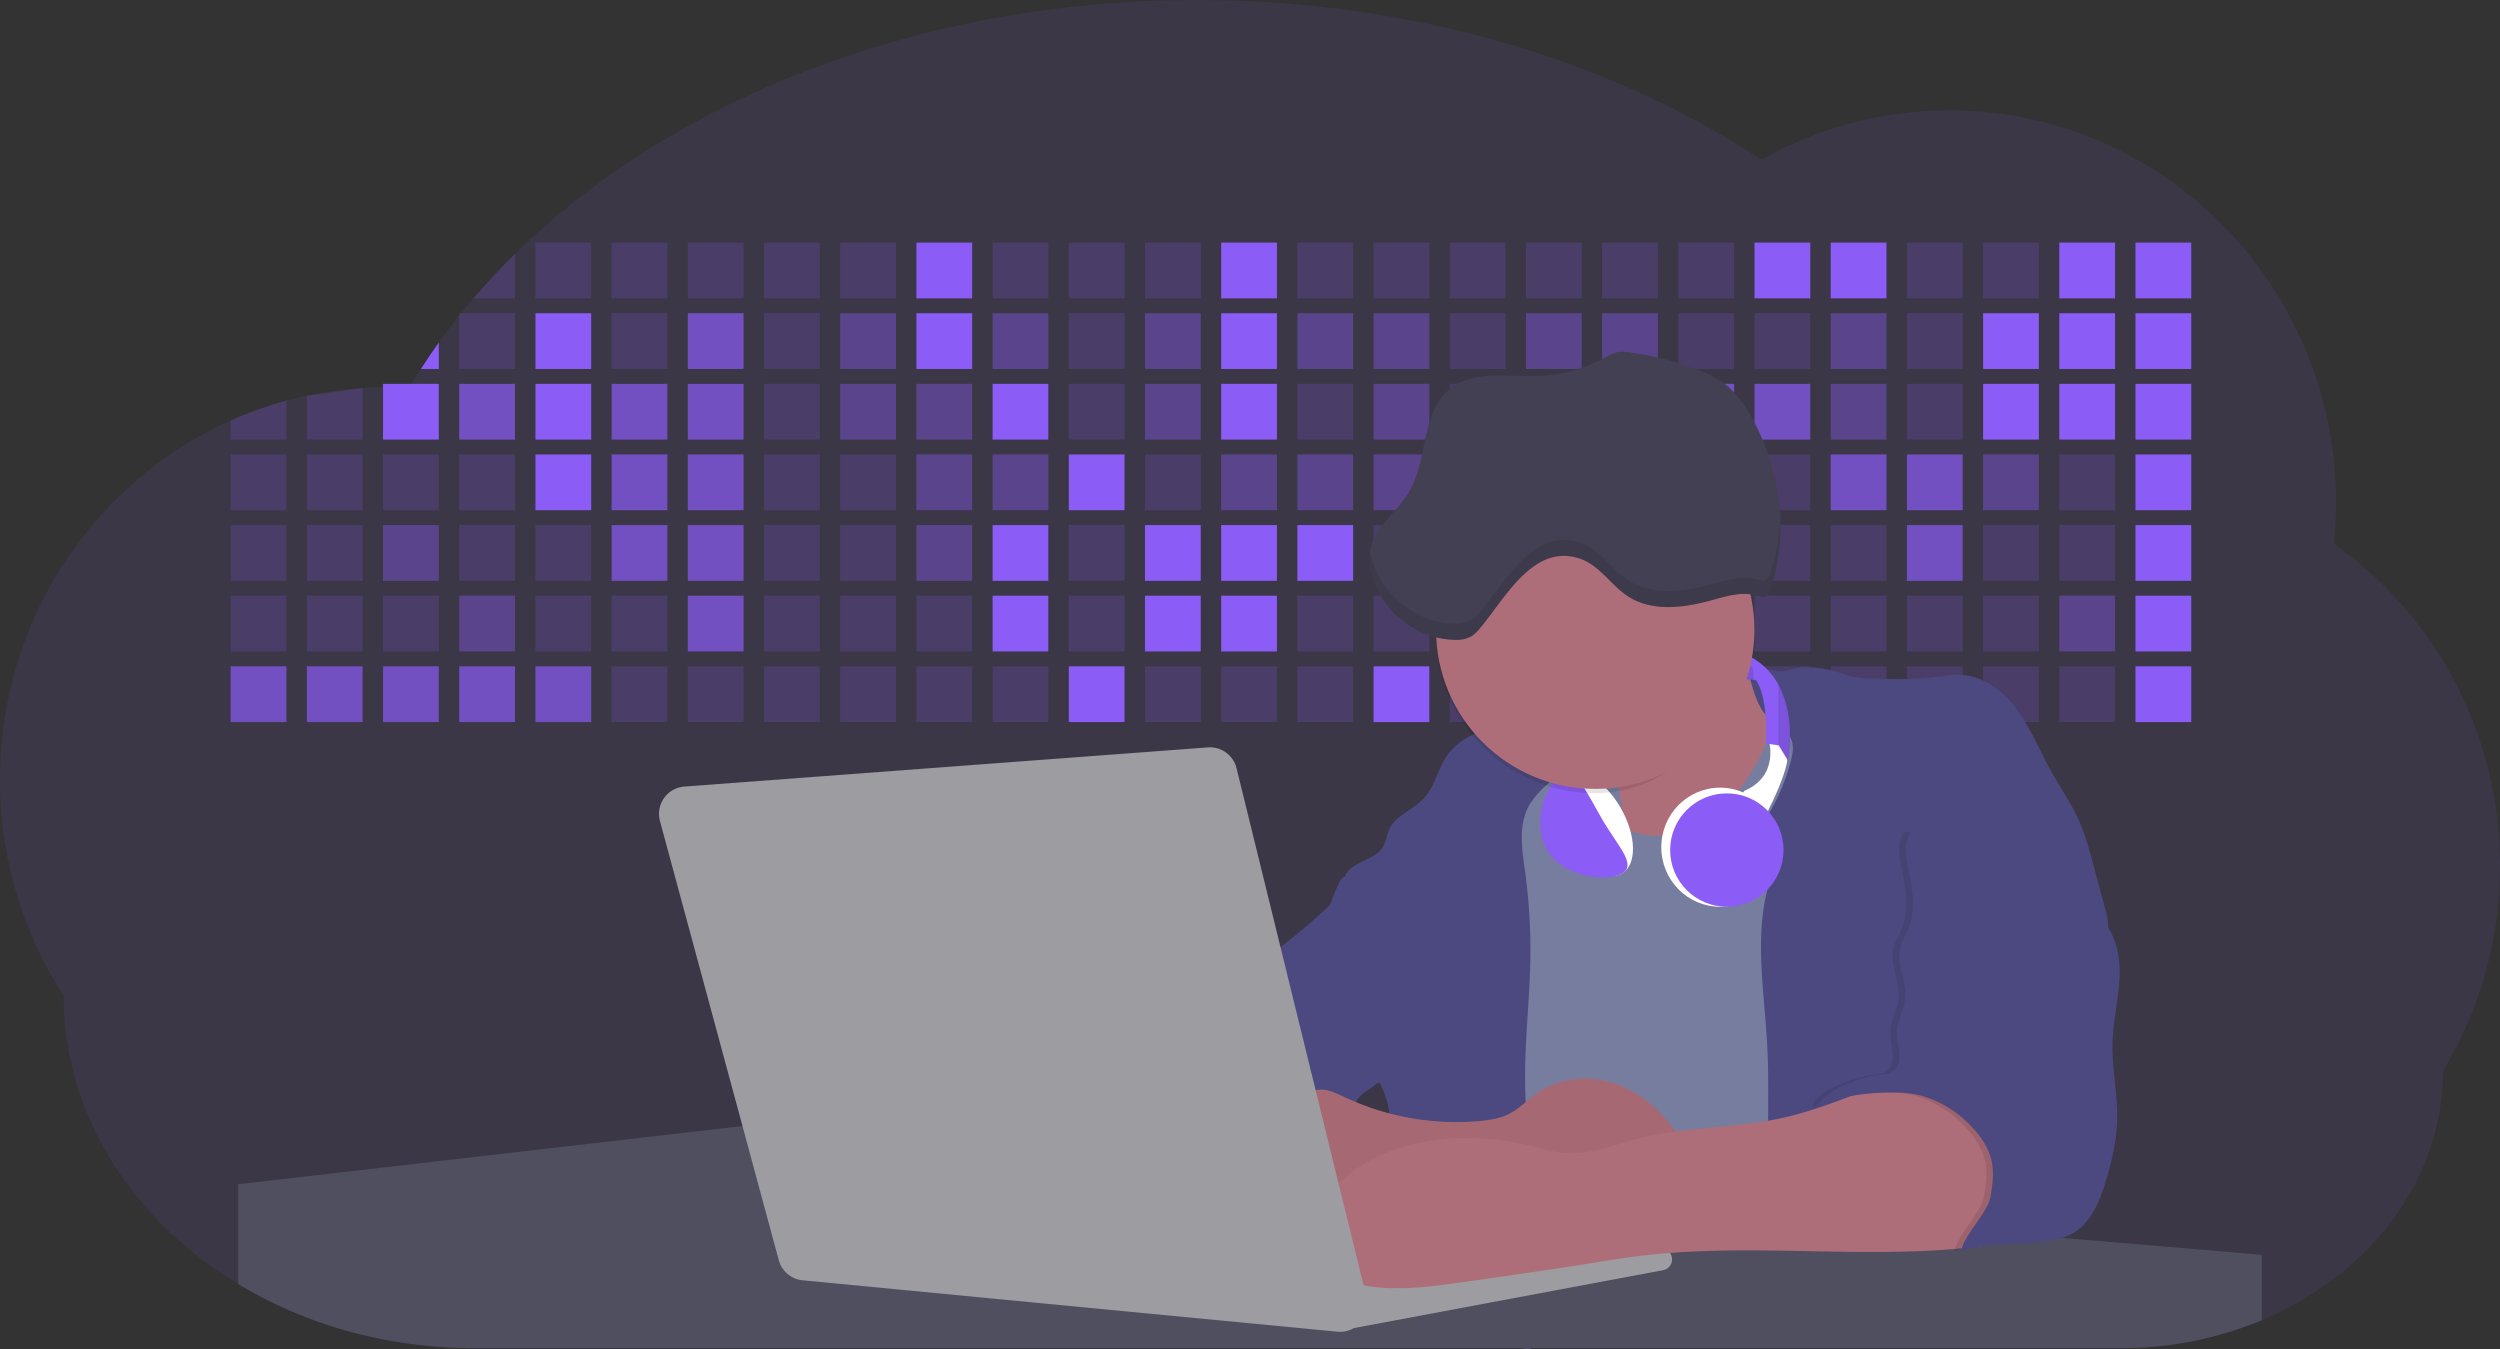 <svg id="aa7bae02-e79e-4d6b-a496-aba15f39787c" data-name="Layer 1" xmlns="http://www.w3.org/2000/svg" width="1144" height="617.32" viewBox="0 0 1144 617.32"><rect x="0" y="0" width="1144" height="617.32" fill="#333333" stroke="none"/><title>developer activity</title><path d="M1172,537.57a181.92,181.92,0,0,1-6.85,49.6,180.06,180.06,0,0,1-19.27,44.28c0,50.1-33.82,93.4-82.91,114a167.3,167.3,0,0,1-64.73,12.8H245.17c-40.25,0-77.55-10.86-108.14-29.36A185.76,185.76,0,0,1,112.2,711c-34-29.22-55.08-69.6-55.08-114.2A180.5,180.5,0,0,1,28,498.08c0-73.36,43.39-136.44,105.55-164.29a174.52,174.52,0,0,1,25.51-9.12q4.63-1.26,9.36-2.26a175.39,175.39,0,0,1,25.51-3.5q4.65-.29,9.35-.33H205c3.46,0,6.89.12,10.3.32l1.12-1.9q2.06-3.44,4.22-6.81,3.9-6.14,8.18-12.1,4.48-6.29,9.35-12.38l.83-1q2.76-3.44,5.64-6.8,9-10.49,19-20.35c72.11-70.68,185.08-116.18,312.08-116.18,98.82,0,189.15,27.55,258.34,73.07A174.18,174.18,0,0,1,920,191.86c97.74,0,177,80.37,177,179.51a184.9,184.9,0,0,1-1,18.78A180,180,0,0,1,1172,537.57Z" transform="translate(-28 -141.34)" fill="#8b5cf6" opacity="0.1"/><path d="M263.66,257.52v20.35h-19Q253.59,267.39,263.66,257.52Z" transform="translate(-28 -141.34)" fill="#8b5cf6" opacity="0.2"/><rect x="245.02" y="111.02" width="25.51" height="25.51" fill="#8b5cf6" opacity="0.2"/><rect x="279.88" y="111.02" width="25.51" height="25.51" fill="#8b5cf6" opacity="0.2"/><rect x="314.75" y="111.02" width="25.51" height="25.51" fill="#8b5cf6" opacity="0.2"/><rect x="349.61" y="111.02" width="25.51" height="25.51" fill="#8b5cf6" opacity="0.2"/><rect x="384.48" y="111.02" width="25.51" height="25.51" fill="#8b5cf6" opacity="0.2"/><rect x="419.35" y="111.02" width="25.51" height="25.51" fill="#8b5cf6"/><rect x="454.21" y="111.02" width="25.51" height="25.51" fill="#8b5cf6" opacity="0.2"/><rect x="489.08" y="111.02" width="25.51" height="25.51" fill="#8b5cf6" opacity="0.2"/><rect x="523.94" y="111.02" width="25.51" height="25.51" fill="#8b5cf6" opacity="0.2"/><rect x="558.81" y="111.02" width="25.51" height="25.51" fill="#8b5cf6"/><rect x="593.68" y="111.02" width="25.51" height="25.51" fill="#8b5cf6" opacity="0.2"/><rect x="628.54" y="111.02" width="25.51" height="25.51" fill="#8b5cf6" opacity="0.2"/><rect x="663.41" y="111.02" width="25.51" height="25.51" fill="#8b5cf6" opacity="0.2"/><rect x="698.28" y="111.02" width="25.51" height="25.51" fill="#8b5cf6" opacity="0.2"/><rect x="733.14" y="111.02" width="25.51" height="25.51" fill="#8b5cf6" opacity="0.2"/><rect x="768.01" y="111.02" width="25.51" height="25.51" fill="#8b5cf6" opacity="0.2"/><rect x="802.87" y="111.02" width="25.51" height="25.51" fill="#8b5cf6"/><rect x="837.74" y="111.02" width="25.51" height="25.51" fill="#8b5cf6"/><rect x="872.61" y="111.02" width="25.51" height="25.51" fill="#8b5cf6" opacity="0.2"/><rect x="907.47" y="111.02" width="25.51" height="25.51" fill="#8b5cf6" opacity="0.2"/><rect x="942.34" y="111.02" width="25.51" height="25.51" fill="#8b5cf6"/><rect x="977.2" y="111.02" width="25.51" height="25.51" fill="#8b5cf6"/><path d="M228.8,298.08v12.1h-8.18Q224.52,304,228.8,298.08Z" transform="translate(-28 -141.34)" fill="#8b5cf6"/><rect x="210.15" y="143.33" width="25.51" height="25.51" fill="#8b5cf6" opacity="0.2"/><rect x="245.02" y="143.33" width="25.51" height="25.51" fill="#8b5cf6"/><rect x="279.88" y="143.33" width="25.51" height="25.51" fill="#8b5cf6" opacity="0.2"/><rect x="314.75" y="143.33" width="25.51" height="25.51" fill="#8b5cf6" opacity="0.7"/><rect x="349.61" y="143.33" width="25.51" height="25.51" fill="#8b5cf6" opacity="0.2"/><rect x="384.48" y="143.33" width="25.51" height="25.51" fill="#8b5cf6" opacity="0.4"/><rect x="419.35" y="143.33" width="25.51" height="25.51" fill="#8b5cf6"/><rect x="454.21" y="143.33" width="25.51" height="25.51" fill="#8b5cf6" opacity="0.4"/><rect x="489.08" y="143.33" width="25.51" height="25.51" fill="#8b5cf6" opacity="0.2"/><rect x="523.94" y="143.33" width="25.51" height="25.51" fill="#8b5cf6" opacity="0.4"/><rect x="558.81" y="143.33" width="25.51" height="25.51" fill="#8b5cf6"/><rect x="593.68" y="143.33" width="25.51" height="25.51" fill="#8b5cf6" opacity="0.4"/><rect x="628.54" y="143.33" width="25.51" height="25.51" fill="#8b5cf6" opacity="0.4"/><rect x="663.41" y="143.33" width="25.51" height="25.51" fill="#8b5cf6" opacity="0.2"/><rect x="698.28" y="143.33" width="25.51" height="25.51" fill="#8b5cf6" opacity="0.4"/><rect x="733.14" y="143.33" width="25.51" height="25.51" fill="#8b5cf6" opacity="0.4"/><rect x="768.01" y="143.33" width="25.51" height="25.51" fill="#8b5cf6" opacity="0.2"/><rect x="802.87" y="143.33" width="25.51" height="25.51" fill="#8b5cf6" opacity="0.2"/><rect x="837.74" y="143.33" width="25.51" height="25.51" fill="#8b5cf6" opacity="0.4"/><rect x="872.61" y="143.33" width="25.51" height="25.51" fill="#8b5cf6" opacity="0.2"/><rect x="907.47" y="143.33" width="25.51" height="25.51" fill="#8b5cf6"/><rect x="942.34" y="143.33" width="25.51" height="25.51" fill="#8b5cf6"/><rect x="977.2" y="143.33" width="25.51" height="25.51" fill="#8b5cf6"/><path d="M159.06,324.67V342.5H133.55v-8.71A174.52,174.52,0,0,1,159.06,324.67Z" transform="translate(-28 -141.34)" fill="#8b5cf6" opacity="0.2"/><polygon points="165.93 177.57 165.93 201.16 140.42 201.16 140.42 181.07 165.93 177.57" fill="#8b5cf6" opacity="0.2"/><rect x="175.28" y="175.65" width="25.51" height="25.51" fill="#8b5cf6"/><rect x="210.15" y="175.65" width="25.51" height="25.51" fill="#8b5cf6" opacity="0.7"/><rect x="245.02" y="175.65" width="25.51" height="25.51" fill="#8b5cf6"/><rect x="279.88" y="175.65" width="25.51" height="25.51" fill="#8b5cf6" opacity="0.7"/><rect x="314.75" y="175.65" width="25.51" height="25.51" fill="#8b5cf6" opacity="0.7"/><rect x="349.61" y="175.65" width="25.51" height="25.51" fill="#8b5cf6" opacity="0.2"/><rect x="384.48" y="175.65" width="25.51" height="25.51" fill="#8b5cf6" opacity="0.4"/><rect x="419.35" y="175.65" width="25.51" height="25.51" fill="#8b5cf6" opacity="0.4"/><rect x="454.21" y="175.65" width="25.51" height="25.51" fill="#8b5cf6"/><rect x="489.08" y="175.65" width="25.51" height="25.51" fill="#8b5cf6" opacity="0.2"/><rect x="523.94" y="175.65" width="25.51" height="25.51" fill="#8b5cf6" opacity="0.4"/><rect x="558.81" y="175.65" width="25.51" height="25.51" fill="#8b5cf6"/><rect x="593.68" y="175.65" width="25.51" height="25.51" fill="#8b5cf6" opacity="0.2"/><rect x="628.54" y="175.65" width="25.51" height="25.51" fill="#8b5cf6" opacity="0.4"/><rect x="663.41" y="175.65" width="25.51" height="25.51" fill="#8b5cf6" opacity="0.2"/><rect x="698.28" y="175.65" width="25.51" height="25.51" fill="#8b5cf6"/><rect x="733.14" y="175.65" width="25.51" height="25.51" fill="#8b5cf6" opacity="0.2"/><rect x="768.01" y="175.65" width="25.51" height="25.51" fill="#8b5cf6" opacity="0.7"/><rect x="802.87" y="175.65" width="25.51" height="25.51" fill="#8b5cf6" opacity="0.7"/><rect x="837.74" y="175.65" width="25.51" height="25.51" fill="#8b5cf6" opacity="0.4"/><rect x="872.61" y="175.65" width="25.51" height="25.51" fill="#8b5cf6" opacity="0.2"/><rect x="907.47" y="175.65" width="25.51" height="25.51" fill="#8b5cf6"/><rect x="942.34" y="175.65" width="25.51" height="25.51" fill="#8b5cf6"/><rect x="977.2" y="175.65" width="25.51" height="25.51" fill="#8b5cf6"/><rect x="105.55" y="207.96" width="25.51" height="25.51" fill="#8b5cf6" opacity="0.2"/><rect x="140.42" y="207.96" width="25.51" height="25.51" fill="#8b5cf6" opacity="0.2"/><rect x="175.28" y="207.96" width="25.51" height="25.51" fill="#8b5cf6" opacity="0.2"/><rect x="210.15" y="207.96" width="25.51" height="25.51" fill="#8b5cf6" opacity="0.2"/><rect x="245.02" y="207.96" width="25.51" height="25.51" fill="#8b5cf6"/><rect x="279.88" y="207.96" width="25.51" height="25.51" fill="#8b5cf6" opacity="0.7"/><rect x="314.75" y="207.96" width="25.51" height="25.51" fill="#8b5cf6" opacity="0.7"/><rect x="349.61" y="207.96" width="25.51" height="25.51" fill="#8b5cf6" opacity="0.2"/><rect x="384.48" y="207.96" width="25.51" height="25.51" fill="#8b5cf6" opacity="0.2"/><rect x="419.35" y="207.96" width="25.51" height="25.51" fill="#8b5cf6" opacity="0.4"/><rect x="454.21" y="207.96" width="25.51" height="25.51" fill="#8b5cf6" opacity="0.4"/><rect x="489.08" y="207.96" width="25.51" height="25.51" fill="#8b5cf6"/><rect x="523.94" y="207.96" width="25.51" height="25.51" fill="#8b5cf6" opacity="0.2"/><rect x="558.81" y="207.96" width="25.51" height="25.51" fill="#8b5cf6" opacity="0.4"/><rect x="593.68" y="207.96" width="25.51" height="25.51" fill="#8b5cf6" opacity="0.4"/><rect x="628.54" y="207.96" width="25.51" height="25.51" fill="#8b5cf6" opacity="0.4"/><rect x="663.41" y="207.96" width="25.51" height="25.51" fill="#8b5cf6" opacity="0.4"/><rect x="698.28" y="207.96" width="25.51" height="25.51" fill="#8b5cf6" opacity="0.2"/><rect x="733.14" y="207.96" width="25.51" height="25.51" fill="#8b5cf6" opacity="0.2"/><rect x="768.01" y="207.96" width="25.51" height="25.51" fill="#8b5cf6" opacity="0.2"/><rect x="802.87" y="207.96" width="25.51" height="25.51" fill="#8b5cf6" opacity="0.2"/><rect x="837.74" y="207.96" width="25.51" height="25.51" fill="#8b5cf6" opacity="0.7"/><rect x="872.61" y="207.96" width="25.51" height="25.51" fill="#8b5cf6" opacity="0.7"/><rect x="907.47" y="207.96" width="25.51" height="25.51" fill="#8b5cf6" opacity="0.4"/><rect x="942.34" y="207.96" width="25.51" height="25.51" fill="#8b5cf6" opacity="0.2"/><rect x="977.2" y="207.96" width="25.51" height="25.51" fill="#8b5cf6"/><rect x="105.55" y="240.28" width="25.51" height="25.51" fill="#8b5cf6" opacity="0.2"/><rect x="140.42" y="240.28" width="25.51" height="25.51" fill="#8b5cf6" opacity="0.2"/><rect x="175.28" y="240.28" width="25.51" height="25.51" fill="#8b5cf6" opacity="0.4"/><rect x="210.15" y="240.28" width="25.51" height="25.51" fill="#8b5cf6" opacity="0.2"/><rect x="245.02" y="240.28" width="25.51" height="25.51" fill="#8b5cf6" opacity="0.2"/><rect x="279.88" y="240.28" width="25.51" height="25.51" fill="#8b5cf6" opacity="0.7"/><rect x="314.75" y="240.28" width="25.51" height="25.51" fill="#8b5cf6" opacity="0.7"/><rect x="349.61" y="240.28" width="25.51" height="25.51" fill="#8b5cf6" opacity="0.2"/><rect x="384.48" y="240.28" width="25.51" height="25.51" fill="#8b5cf6" opacity="0.2"/><rect x="419.35" y="240.28" width="25.51" height="25.51" fill="#8b5cf6" opacity="0.4"/><rect x="454.21" y="240.28" width="25.51" height="25.51" fill="#8b5cf6"/><rect x="489.08" y="240.28" width="25.51" height="25.51" fill="#8b5cf6" opacity="0.2"/><rect x="523.94" y="240.28" width="25.51" height="25.51" fill="#8b5cf6"/><rect x="558.81" y="240.28" width="25.51" height="25.51" fill="#8b5cf6"/><rect x="593.68" y="240.28" width="25.51" height="25.51" fill="#8b5cf6"/><rect x="628.54" y="240.28" width="25.51" height="25.51" fill="#8b5cf6" opacity="0.2"/><rect x="663.41" y="240.28" width="25.51" height="25.51" fill="#8b5cf6"/><rect x="698.28" y="240.28" width="25.51" height="25.51" fill="#8b5cf6" opacity="0.2"/><rect x="733.14" y="240.28" width="25.51" height="25.51" fill="#8b5cf6" opacity="0.2"/><rect x="768.01" y="240.28" width="25.51" height="25.51" fill="#8b5cf6" opacity="0.2"/><rect x="802.87" y="240.28" width="25.51" height="25.51" fill="#8b5cf6" opacity="0.2"/><rect x="837.74" y="240.28" width="25.51" height="25.51" fill="#8b5cf6" opacity="0.2"/><rect x="872.61" y="240.28" width="25.51" height="25.51" fill="#8b5cf6" opacity="0.7"/><rect x="907.47" y="240.28" width="25.51" height="25.51" fill="#8b5cf6" opacity="0.2"/><rect x="942.34" y="240.28" width="25.51" height="25.51" fill="#8b5cf6" opacity="0.2"/><rect x="977.2" y="240.28" width="25.51" height="25.51" fill="#8b5cf6"/><rect x="105.55" y="272.59" width="25.51" height="25.51" fill="#8b5cf6" opacity="0.2"/><rect x="140.42" y="272.59" width="25.51" height="25.51" fill="#8b5cf6" opacity="0.2"/><rect x="175.28" y="272.59" width="25.51" height="25.51" fill="#8b5cf6" opacity="0.2"/><rect x="210.15" y="272.59" width="25.51" height="25.51" fill="#8b5cf6" opacity="0.4"/><rect x="245.02" y="272.59" width="25.51" height="25.51" fill="#8b5cf6" opacity="0.2"/><rect x="279.88" y="272.59" width="25.51" height="25.51" fill="#8b5cf6" opacity="0.2"/><rect x="314.75" y="272.59" width="25.51" height="25.51" fill="#8b5cf6" opacity="0.7"/><rect x="349.61" y="272.59" width="25.51" height="25.51" fill="#8b5cf6" opacity="0.2"/><rect x="384.48" y="272.59" width="25.51" height="25.51" fill="#8b5cf6" opacity="0.2"/><rect x="419.35" y="272.59" width="25.51" height="25.51" fill="#8b5cf6" opacity="0.2"/><rect x="454.21" y="272.59" width="25.51" height="25.51" fill="#8b5cf6"/><rect x="489.08" y="272.59" width="25.51" height="25.51" fill="#8b5cf6" opacity="0.2"/><rect x="523.94" y="272.59" width="25.51" height="25.51" fill="#8b5cf6"/><rect x="558.81" y="272.59" width="25.51" height="25.51" fill="#8b5cf6"/><rect x="593.68" y="272.59" width="25.51" height="25.51" fill="#8b5cf6" opacity="0.2"/><rect x="628.54" y="272.59" width="25.51" height="25.51" fill="#8b5cf6" opacity="0.2"/><rect x="663.41" y="272.59" width="25.51" height="25.51" fill="#8b5cf6" opacity="0.2"/><rect x="698.28" y="272.59" width="25.51" height="25.51" fill="#8b5cf6" opacity="0.2"/><rect x="733.14" y="272.59" width="25.51" height="25.51" fill="#8b5cf6" opacity="0.2"/><rect x="768.01" y="272.59" width="25.51" height="25.51" fill="#8b5cf6" opacity="0.2"/><rect x="802.87" y="272.59" width="25.51" height="25.51" fill="#8b5cf6" opacity="0.2"/><rect x="837.74" y="272.59" width="25.51" height="25.51" fill="#8b5cf6" opacity="0.2"/><rect x="872.61" y="272.59" width="25.51" height="25.51" fill="#8b5cf6" opacity="0.2"/><rect x="907.47" y="272.59" width="25.51" height="25.51" fill="#8b5cf6" opacity="0.2"/><rect x="942.34" y="272.59" width="25.51" height="25.51" fill="#8b5cf6" opacity="0.4"/><rect x="977.2" y="272.59" width="25.51" height="25.51" fill="#8b5cf6"/><rect x="105.55" y="304.91" width="25.51" height="25.51" fill="#8b5cf6" opacity="0.7"/><rect x="140.42" y="304.91" width="25.51" height="25.51" fill="#8b5cf6" opacity="0.7"/><rect x="175.28" y="304.91" width="25.51" height="25.51" fill="#8b5cf6" opacity="0.7"/><rect x="210.15" y="304.91" width="25.51" height="25.51" fill="#8b5cf6" opacity="0.7"/><rect x="245.02" y="304.91" width="25.51" height="25.51" fill="#8b5cf6" opacity="0.7"/><rect x="279.88" y="304.91" width="25.51" height="25.51" fill="#8b5cf6" opacity="0.2"/><rect x="314.75" y="304.91" width="25.51" height="25.51" fill="#8b5cf6" opacity="0.2"/><rect x="349.61" y="304.91" width="25.51" height="25.51" fill="#8b5cf6" opacity="0.2"/><rect x="384.48" y="304.91" width="25.51" height="25.51" fill="#8b5cf6" opacity="0.2"/><rect x="419.35" y="304.91" width="25.51" height="25.51" fill="#8b5cf6" opacity="0.2"/><rect x="454.21" y="304.91" width="25.51" height="25.51" fill="#8b5cf6" opacity="0.2"/><rect x="489.08" y="304.91" width="25.51" height="25.51" fill="#8b5cf6"/><rect x="523.94" y="304.91" width="25.51" height="25.51" fill="#8b5cf6" opacity="0.2"/><rect x="558.81" y="304.91" width="25.51" height="25.51" fill="#8b5cf6" opacity="0.2"/><rect x="593.68" y="304.91" width="25.51" height="25.51" fill="#8b5cf6" opacity="0.2"/><rect x="628.54" y="304.91" width="25.51" height="25.51" fill="#8b5cf6"/><rect x="663.41" y="304.91" width="25.51" height="25.51" fill="#8b5cf6" opacity="0.2"/><rect x="698.28" y="304.91" width="25.51" height="25.51" fill="#8b5cf6" opacity="0.2"/><rect x="733.14" y="304.91" width="25.51" height="25.51" fill="#8b5cf6" opacity="0.2"/><rect x="768.01" y="304.91" width="25.51" height="25.51" fill="#8b5cf6" opacity="0.2"/><rect x="802.87" y="304.91" width="25.51" height="25.51" fill="#8b5cf6" opacity="0.2"/><rect x="837.74" y="304.91" width="25.51" height="25.51" fill="#8b5cf6" opacity="0.2"/><rect x="872.61" y="304.91" width="25.51" height="25.51" fill="#8b5cf6" opacity="0.2"/><rect x="907.47" y="304.91" width="25.51" height="25.51" fill="#8b5cf6" opacity="0.2"/><rect x="942.34" y="304.91" width="25.51" height="25.51" fill="#8b5cf6" opacity="0.2"/><rect x="977.2" y="304.91" width="25.51" height="25.51" fill="#8b5cf6"/><circle cx="734.52" cy="363.89" r="34.87" fill="#767d9f"/><path d="M760.71,460.87q5.22,22.78,8.86,45.9c.73,4.58,1.38,9.41-.28,13.74-1.39,3.61-4.22,6.43-6.44,9.59s-3.9,7.21-2.55,10.83,5.29,5.6,9.05,6.62c10.76,2.9,22.23.79,32.94-2.35a53.29,53.29,0,0,0,13.81-5.72c4.54-2.88,8.26-6.88,11.68-11,15.61-18.93,25.83-41.65,35.45-64.23a39.12,39.12,0,0,1-33.11-13.34c-3.94-4.63-6.83-11.08-4.61-16.74-6.51,3.57-14.24,3.81-21.25,6.25a75.49,75.49,0,0,0-12.5,6.15q-7.18,4.15-14.28,8.46C772.07,458.29,767,461.19,760.71,460.87Z" transform="translate(-28 -141.34)" fill="#ae6e79"/><path d="M833.64,487.05c-6.11,11.89-14.06,23.32-25.41,30.4s-26.63,9-38,2c-5.6-3.42-9.84-8.62-14.73-13s-11-8.13-17.57-7.56c-7.24.63-12.91,6.28-17.76,11.69-7.36,8.22-14.47,16.79-19.68,26.52-10,18.7-12.37,40.56-11.93,61.76s3.51,42.29,3.58,63.49c.1,26.08-4.32,51.95-8.79,77.64,41.1-5.06,82.25,6,123.44,10.19,26.36,2.71,52.92,2.65,79.42,2.58,4.66,0,9.62-.12,13.5-2.7a18.2,18.2,0,0,0,5.59-6.64c3.66-6.75,5.13-14.45,6.15-22.06,2.59-19.22,2.67-38.68,2.74-58.08.18-47,.35-94.17-5.62-140.8-1.47-11.47-3.35-23-7.75-33.73s-11.58-20.6-21.62-26.35c-6.45-3.7-21.4-10.14-29-6.41C841.67,460.15,837.73,479.09,833.64,487.05Z" transform="translate(-28 -141.34)" fill="#767d9f"/><path d="M836.68,619.77c-1.55-29-7.86-59.95,5.57-85.69,3.3-6.32-8.54-14.21-4.88-20.33a92.08,92.08,0,0,0,10.06-23.93c.76-2.89,1.37-5.95.65-8.85-1.33-5.29-6.56-8.44-11-11.66-4.9-3.56-7.42-14.41-9-20.28s12.57,1.2,18.26-.89c7.9-2.89,17.94-1.07,25.82,1.86,4.4,1.62,9.18,1.76,13.87,1.88,9.11.24,18.25.47,27.29-.65,4.06-.51,8.13-1.28,12.21-1.05,10.41.59,19.46,7.71,25.62,16.13s10.08,18.23,15.13,27.35c4.21,7.6,9.23,14.78,12.82,22.69,3.18,7,5.19,14.52,7.18,22l5.13,19.19a25.58,25.58,0,0,1,1.26,8.51c-.26,3.07-1.62,5.93-3,8.66A164.12,164.12,0,0,1,971,603.2c-10.79,13.23-23.89,25.16-30.3,41-2.5,6.17-3.89,12.73-5.16,19.27a707.94,707.94,0,0,0-10.9,79.15,174.2,174.2,0,0,0-36.52-12.21,177.61,177.61,0,0,0-19-3c-5.59-.58-12.8.52-18.12-1-8.9-2.53-9.88-17.58-11.23-25.46-2.16-12.55-2.59-25.32-2.67-38C837,648.53,837.45,634.14,836.68,619.77Z" transform="translate(-28 -141.34)" fill="#4c4981"/><path d="M641.23,565.54c4.21,24,8.85,48.07,18,70.62-.23.22-.46.42-.69.62-.81.69-1.65,1.34-2.53,2-2.05,1.44-4.3,2.66-6,4.54a8,8,0,0,0-1.5,2.45,5.48,5.48,0,0,0,0,4.47c-4.77,2.11-10.31,1.46-15.66,1.26-4.61-.17-9.08,0-12.78,2.53-5.14,3.54-6.69,10.34-7.52,16.52q-.46,3.38-.79,6.77-.32,3.15-.52,6.32a188.61,188.61,0,0,0-.19,21q.08,1.92.21,3.84c-16.34-.39-31.23-8.91-45.32-17.19-3.22-1.89-6.54-3.88-8.63-7A15.8,15.8,0,0,1,555,674c0-.51.09-1,.16-1.52a41.58,41.58,0,0,1,2.29-8.68,107.2,107.2,0,0,1,19.19-32.65c3.58-4.18,7.61-8.27,9.28-13.52.73-2.29,1-4.72,1.74-7,3.32-9.88,15.3-14.55,19.4-24.14,1-2.29,1.46-4.8,2.7-7a17.63,17.63,0,0,1,4.25-4.75c.73-.61,1.49-1.2,2.24-1.79q10.54-8.26,20.31-17.45,1.82-1.71,3.6-3.46A59.48,59.48,0,0,0,641.23,565.54Z" transform="translate(-28 -141.34)" fill="#4c4981"/><path d="M742,494.56c-1.44,1.52-3,2.95-4.53,4.37l-.41.37-1.62,1.5a39,39,0,0,0-7.55,8.79l-.17.28c-5.1,9.13-3.21,20.37-1.79,30.74a261.55,261.55,0,0,1,2.37,39c-.26,18-2.38,35.88-2.42,53.86,0,4.08.09,8.15.27,12.23.29,6.63.79,13.25,1.39,19.87.65,7.26,1.43,14.51,2.16,21.76.58,5.61,1.13,11.21,1.59,16.81.23,2.9.45,5.79.63,8.69.21,3.4.38,6.81.48,10.21h0c.07,2.16.11,4.31.11,6.47,0,1.23,0,2.45,0,3.67q0,3.51-.19,7-.2,4.49-.61,9c-.31,3.27-.86,6.84-3.16,9.14-.14.14-.29.27-.44.4l-3.24-.4a332.72,332.72,0,0,0-67.3-1.2c.49-3.38.94-6.75,1.38-10.14.2-1.6.4-3.21.59-4.82q.33-2.76.63-5.52c.23-2,.44-4,.64-6q.78-7.73,1.37-15.47.87-11.29,1.32-22.62.22-5.41.34-10.83.17-6.72.16-13.45,0-6.54-.11-13.1c0-1.44-.06-2.88-.18-4.31a27.35,27.35,0,0,0-.53-3.83,49.87,49.87,0,0,0-3-8.48c-.22-.52-.43-1-.64-1.55-.12-.27-.23-.55-.34-.82,5.76-5.13,9.86-12,13.8-18.76,6.39-10.89,12.93-22.26,14-34.84s-5.18-26.71-17.2-30.55c-3.27-1-6.73-1.28-10.1-1.87-3.18-.56-9.81-1.83-13.49-4.11q-3,3.08-6,6.05a22.15,22.15,0,0,1,2.17-8.71l1.42.07a2.71,2.71,0,0,1-.16-1c0-1.07.74-2.28,2.32-3.62,4.71-4,12.12-4.89,15.09-10.3,1.24-2.25,1.45-4.93,2.45-7.29,2.87-6.73,11.11-9.21,16.07-14.59s6.2-13,10.21-19a28.62,28.62,0,0,1,12-10c.4-.19.81-.38,1.22-.55,8.3-3.55,18.16-4.36,26.76-4.34,3.34,0,12,.1,16.24,1.79a5.32,5.32,0,0,1,1.85,1.13C752.37,480.61,745.34,491,742,494.56Z" transform="translate(-28 -141.34)" fill="#4c4981"/><path d="M642.72,542.69a60.88,60.88,0,0,1,46.74,4.87c7.2,4,13.66,9.58,17.62,16.78,5.95,10.8,5.69,23.82,5.27,36.15-.21,6.17-.48,12.56-3.2,18.1C706,625,700.06,629.4,694,633a42.24,42.24,0,0,1-12.32,5.33c-6.72,1.46-13.7.22-20.47-1-7.36-1.36-15.26-3-20.37-8.48-3-3.18-4.64-7.31-6.26-11.35q-3.49-8.75-7-17.48c-4.05-10.11-5.42-18.52-.07-28.37,2.43-4.49,5.4-8.69,7.8-13.21C636.51,556.14,640.81,543.28,642.72,542.69Z" transform="translate(-28 -141.34)" fill="#4c4981"/><path d="M1063,715.56v29.9a167.3,167.3,0,0,1-64.73,12.8H728.58c-.14.14-.29.27-.44.4l-3.24-.4H245.17c-40.25,0-77.55-10.86-108.14-29.36V683.25l230.72-26.63.18,0L502.29,668l34.77,3,18.06,1.53,37.38,3.17,19.23,1.63,28,2.38,3.94.33,20.18,1.71L691.23,684l38.5,3.26,64.18,5.45,45.15,3.83,74.14,6.29,14.1,1.19,1.52.13,1.32.11,18.62,1.58,20.44,1.74,2.37.2Z" transform="translate(-28 -141.34)" fill="#504f60"/><polygon points="764 573.12 474.86 523.77 463.65 580.46 596.19 596.33 637 601.44 749.26 579.33 764 573.12" fill="#9c9ca1"/><path d="M642.33,739.94l144.86-27.23a5,5,0,0,1,5.94,4.93h0a5,5,0,0,1-4.09,4.93L647.57,749.06Z" transform="translate(-28 -141.34)" fill="#9c9ca1"/><path d="M705.17,654.31c4.51-.42,9.08-1.13,13.14-3.13,5-2.49,8.89-6.78,13.52-9.94,10.18-7,23.8-7.94,35.47-3.92s21.41,12.63,28.23,22.91c4.53,6.85,7.93,15.59,4.73,23.15a30.51,30.51,0,0,1-4.12,6.44l-8.34,10.9a29,29,0,0,1-5.66,6.09c-3.12,2.27-7,3.2-10.82,3.76-10.15,1.48-20.48.64-30.71,1.32-17.57,1.17-34.73,6.83-52.34,6.64-10.12-.11-20.11-2.15-30-4.19l-43.77-9c-7.62-1.56-16.23-3.84-19.82-10.75-1.61-3.11-1.91-6.71-2.1-10.21-.52-9.64,0-20.36,6.68-27.31,6.28-6.52,16.21-8.58,23.71-13.4,9.18-5.91,12.21-4,21.89.44A120,120,0,0,0,705.17,654.31Z" transform="translate(-28 -141.34)" fill="#ae6e79"/><path d="M705.17,654.31c4.51-.42,9.08-1.13,13.14-3.13,5-2.49,8.89-6.78,13.52-9.94,10.18-7,23.8-7.94,35.47-3.92s21.41,12.63,28.23,22.91c4.53,6.85,7.93,15.59,4.73,23.15a30.51,30.51,0,0,1-4.12,6.44l-8.34,10.9a29,29,0,0,1-5.66,6.09c-3.12,2.27-7,3.2-10.82,3.76-10.15,1.48-20.48.64-30.71,1.32-17.57,1.17-34.73,6.83-52.34,6.64-10.12-.11-20.11-2.15-30-4.19l-43.77-9c-7.62-1.56-16.23-3.84-19.82-10.75-1.61-3.11-1.91-6.71-2.1-10.21-.52-9.64,0-20.36,6.68-27.31,6.28-6.52,16.21-8.58,23.71-13.4,9.18-5.91,12.21-4,21.89.44A120,120,0,0,0,705.17,654.31Z" transform="translate(-28 -141.34)" opacity="0.05"/><path d="M880.94,640.6c-12.28,4.75-24.63,9.52-37.49,12.35-21.56,4.75-44.12,4-65.51,9.43-11.3,2.88-22.53,7.52-34.14,6.58-5.19-.42-10.2-2-15.25-3.2-28.37-7-60.62-4.73-83.66,13.27-7.88,6.15-14.33,13.82-20.18,22a14.7,14.7,0,0,0,5.91,21.88A86.62,86.62,0,0,0,659,730.48c13.13,1.16,26.32-.7,39.38-2.56,19.38-2.75,38.77-5.51,58.1-8.6,6.94-1.11,13.88-2.26,20.86-3.14,50.23-6.35,101.37,1.37,151.73-3.93,5.09-.54,10.27-1.24,14.9-3.41,11.72-5.5,17.52-20,15.1-32.74s-11.76-23.33-23-29.83c-9.42-5.47-19.58-7.68-30.07-10C896.26,634,890.32,637,880.94,640.6Z" transform="translate(-28 -141.34)" fill="#ae6e79"/><path d="M988.67,564.44c5.54,7.26,6.72,17,6.12,26.09s-2.76,18.08-3.08,27.21c-.44,12.52,2.58,25,2.07,37.48-.36,8.73-2.43,17.29-4.88,25.67-2.89,9.89-7.07,20.52-16.2,25.27-12.12,6.31-37.54,2.76-50.29,7.7,1.16-7.23,12.28-17.7,13.44-24.93.8-5,1.61-10.14.75-15.15-1.1-6.39-4.85-12.06-9.3-16.78-7.08-7.51-16.32-13.16-26.47-15s-35-.33-43.12,6.08c-1-6.62,17.6-13,24.14-14.43,3.26-.73,7-.32,9.61-2.39,5-3.92,1.37-11.73,1.61-18,.19-5,3.11-9.58,3.7-14.58,1-8-4.22-16.15-2.17-24,.76-2.9,2.45-5.45,3.62-8.21,3.56-8.45,2-18.09.1-27.07-1.18-5.64-2.33-12,.81-16.81,2.91-4.49,11.17,11.5,16.46,10.76,17.47-2.45,33.28-15.4,47.39-4.8,7.19,5.4,8.13,11,11,18.71C976.77,554.6,984,558.36,988.67,564.44Z" transform="translate(-28 -141.34)" opacity="0.1"/><path d="M991.67,564.44c5.54,7.26,6.72,17,6.12,26.09s-2.76,18.08-3.08,27.21c-.44,12.52,2.58,25,2.07,37.48-.36,8.73-2.43,17.29-4.88,25.67-2.89,9.89-7.07,20.52-16.2,25.27-12.12,6.31-37.54,2.76-50.29,7.7,1.16-7.23,12.28-17.7,13.44-24.93.8-5,1.61-10.14.75-15.15-1.1-6.39-4.85-12.06-9.3-16.78-7.08-7.51-16.32-13.16-26.47-15s-35-.33-43.12,6.08c-1-6.62,17.6-13,24.14-14.43,3.26-.73,7-.32,9.61-2.39,5-3.92,1.37-11.73,1.61-18,.19-5,3.11-9.58,3.7-14.58,1-8-4.22-16.15-2.17-24,.76-2.9,2.45-5.45,3.62-8.21,3.56-8.45,2-18.09.1-27.07-1.18-5.64-2.33-12,.81-16.81,2.91-4.49,8.6-6.19,13.89-6.94a68.42,68.42,0,0,1,50,12.9c7.19,5.4,8.13,11,11,18.71C979.77,554.6,987,558.36,991.67,564.44Z" transform="translate(-28 -141.34)" fill="#4c4981"/><path d="M330,517.06,384.37,718a12.55,12.55,0,0,0,10.91,9.21L640,750.72a12.54,12.54,0,0,0,13.38-15.48L593.84,492.86a12.54,12.54,0,0,0-13.12-9.51L341.13,501.27A12.54,12.54,0,0,0,330,517.06Z" transform="translate(-28 -141.34)" fill="#9c9ca1"/><ellipse cx="787.11" cy="387.68" rx="26.9" ry="27.25" fill="#fff"/><path d="M837.2,479.31s5.67,16.86-11.06,23.95L824,507l10.48,10.34S847.4,493.77,846,485.4C846,485.4,844,476.9,837.2,479.31Z" transform="translate(-28 -141.34)" fill="#fff"/><circle cx="790.2" cy="388.99" r="25.94" fill="#8b5cf6"/><path d="M846.13,489.23l-4.12-6.8-6-.85c1.28-22.39-4.53-29.06-4.53-29.06l-1.35-.13-5.88-.57-11.06-11.48v-3.26c15.54,1.85,24.13,9.23,28.77,17.88C850.16,470.14,846.13,489.23,846.13,489.23Z" transform="translate(-28 -141.34)" fill="#8b5cf6"/><path d="M830.18,448.27v4.12l-5.88-.57-11.06-11.48S830.35,444.17,830.18,448.27Z" transform="translate(-28 -141.34)" stroke="#4c4981" stroke-miterlimit="10" opacity="0.1"/><path d="M846.13,489.23l-4.12-6.8V455C850.16,470.14,846.13,489.23,846.13,489.23Z" transform="translate(-28 -141.34)" stroke="#4c4981" stroke-miterlimit="10" opacity="0.1"/><ellipse cx="757.11" cy="518.2" rx="14.43" ry="26.32" transform="translate(-185.67 306.64) rotate(-30)" fill="#fff"/><path d="M761,516c7.27,12.59,16.19,21,9.29,25s-27,2-34.27-10.6-.67-30,6.23-34S753.72,503.38,761,516Z" transform="translate(-28 -141.34)" fill="#8b5cf6"/><path d="M825.73,425.3c0,40.23-27.53,79-67.76,79a72.85,72.85,0,0,1,0-145.7C798.2,358.64,825.73,385.06,825.73,425.3Z" transform="translate(-28 -141.34)" opacity="0.1"/><circle cx="729.97" cy="288.15" r="72.85" fill="#ae6e79"/><path d="M751.57,397.21c8.67,3.19,13.8,12.15,21.58,17.14,11,7,25.32,5.19,37.88,1.73,7-1.91,14.32-4.24,21.21-2.12a6,6,0,0,0,3.23.46c1.5-.43,2.24-2.09,2.73-3.57,8.52-25.4,4.69-54.17-8.17-77.67-3.32-6.06-7.3-11.92-12.78-16.13-4.32-3.31-9.4-5.48-14.52-7.33a145,145,0,0,0-28.88-7.13,17.94,17.94,0,0,0-5.27-.17c-2.41.39-4.57,1.69-6.72,2.85A68.78,68.78,0,0,1,732,313.38c-14,.53-30-2.77-40.79,6.21-13,10.77-9.76,31.78-18.19,46.4-5.58,9.67-16.34,16.69-18.11,27.7a25.57,25.57,0,0,0,.63,10.07c4.12,16.94,20.52,30.06,38,30.37a14.42,14.42,0,0,0,7.76-1.59,17.55,17.55,0,0,0,4.09-3.89C716.84,415.09,729.94,389.25,751.57,397.21Z" transform="translate(-28 -141.34)" fill="#444053"/><path d="M838.2,403.48c-.49,1.48-1.23,3.14-2.73,3.57a6,6,0,0,1-3.23-.46c-6.89-2.12-14.25.21-21.2,2.12-12.57,3.46-26.92,5.31-37.88-1.73-7.79-5-12.91-14-21.59-17.14-21.63-8-34.73,17.88-46.21,31.44a17.55,17.55,0,0,1-4.09,3.89,14.42,14.42,0,0,1-7.76,1.59c-17.42-.31-33.83-13.43-38-30.37-.23-1-.43-2-.58-3,0,.09,0,.17-.05.26a25.57,25.57,0,0,0,.63,10.07c4.12,16.94,20.53,30.06,38,30.37a14.42,14.42,0,0,0,7.76-1.59,17.55,17.55,0,0,0,4.09-3.89c11.48-13.56,24.58-39.4,46.21-31.44,8.68,3.19,13.8,12.15,21.59,17.14,11,7,25.31,5.19,37.88,1.73,7-1.91,14.31-4.24,21.2-2.12a6,6,0,0,0,3.23.46c1.5-.43,2.24-2.09,2.73-3.57a90.29,90.29,0,0,0,4.48-32.26A88.8,88.8,0,0,1,838.2,403.48Z" transform="translate(-28 -141.34)" opacity="0.1"/></svg>